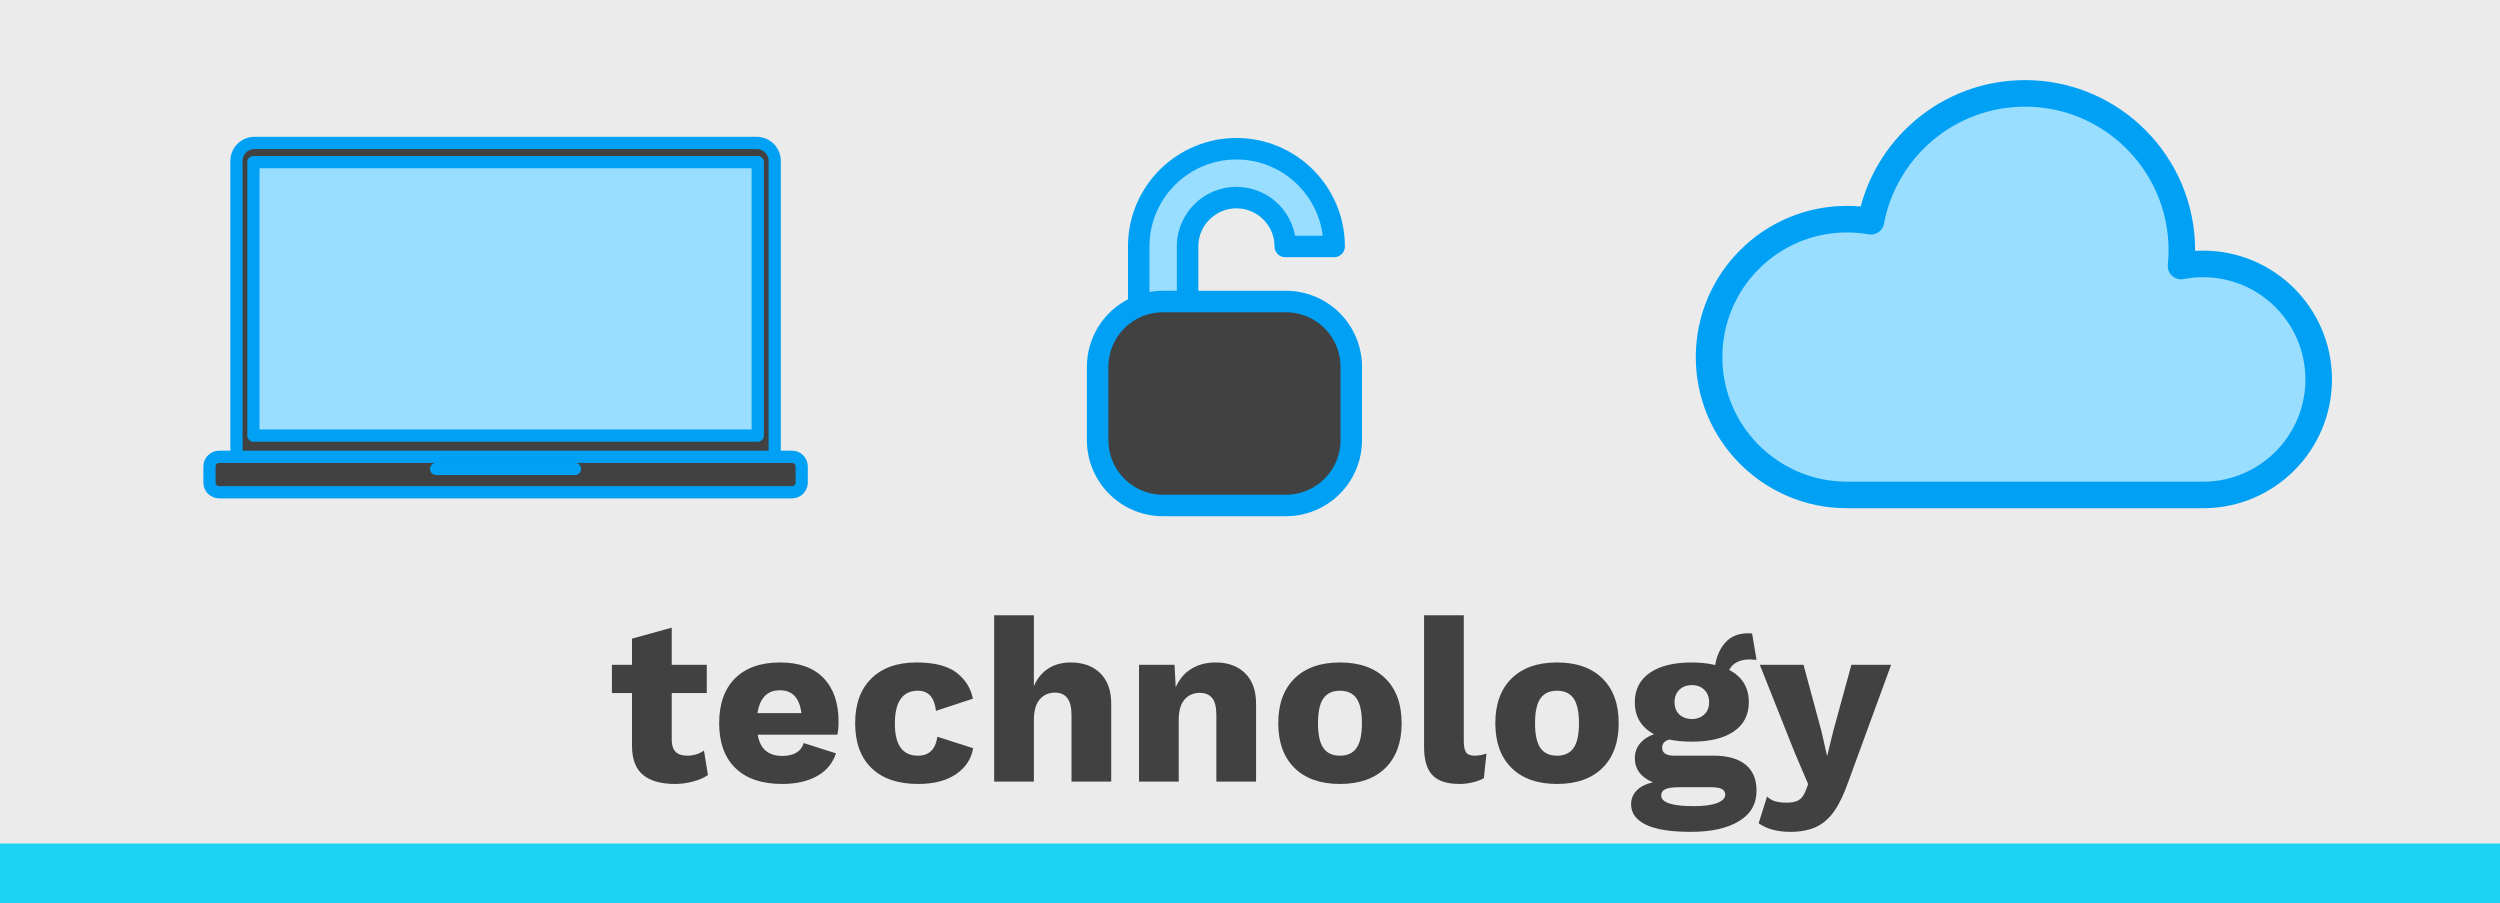 <?xml version="1.0" encoding="UTF-8" standalone="no"?><!DOCTYPE svg PUBLIC "-//W3C//DTD SVG 1.1//EN" "http://www.w3.org/Graphics/SVG/1.1/DTD/svg11.dtd"><svg width="100%" height="100%" viewBox="0 0 321 116" version="1.1" xmlns="http://www.w3.org/2000/svg" xmlns:xlink="http://www.w3.org/1999/xlink" xml:space="preserve" xmlns:serif="http://www.serif.com/" style="fill-rule:evenodd;clip-rule:evenodd;stroke-linecap:round;stroke-linejoin:round;stroke-miterlimit:1.5;"><rect x="0" y="0" width="321" height="116" fill="#808080" stroke="none"/><rect id="format" x="0" y="0" width="321" height="116" style="fill:none;"/><clipPath id="_clip1"><rect x="0" y="0" width="321" height="116"/></clipPath><g clip-path="url(#_clip1)"><rect x="0" y="0" width="321" height="116" style="fill:#ebebeb;"/><g id="Laptop"><path d="M99.472,20.67C99.472,19.389 98.434,18.351 97.153,18.351C86.607,18.351 43.227,18.351 32.68,18.351C31.4,18.351 30.362,19.389 30.362,20.67C30.362,28.161 30.362,51.662 30.362,59.153C30.362,60.434 31.4,61.472 32.68,61.472C43.227,61.472 86.607,61.472 97.153,61.472C98.434,61.472 99.472,60.434 99.472,59.153C99.472,51.662 99.472,28.161 99.472,20.67Z" style="fill:#414141;stroke:#00a1f4;stroke-width:1.57px;"/><rect x="32.539" y="20.817" width="64.756" height="35.113" style="fill:#9df;stroke:#00a1f4;stroke-width:1.57px;"/><path d="M102.936,59.895C102.936,59.209 102.38,58.653 101.694,58.653C92.663,58.653 37.171,58.653 28.139,58.653C27.453,58.653 26.897,59.209 26.897,59.895C26.897,60.538 26.897,61.321 26.897,61.964C26.897,62.65 27.453,63.206 28.139,63.206C37.171,63.206 92.663,63.206 101.694,63.206C102.38,63.206 102.936,62.65 102.936,61.964C102.936,61.321 102.936,60.538 102.936,59.895Z" style="fill:#414141;stroke:#00a1f4;stroke-width:1.57px;"/><path d="M56.003,60.212L73.83,60.212" style="fill:#9df;stroke:#00a1f4;stroke-width:1.57px;"/></g><path id="Cloud" d="M237.092,63.552C227.346,63.521 219.444,55.599 219.444,45.846C219.444,36.074 227.377,28.14 237.149,28.14C238.2,28.14 239.23,28.232 240.23,28.408C241.975,19.069 250.177,11.991 260.018,11.991C271.129,11.991 280.149,21.012 280.149,32.122C280.149,32.81 280.114,33.489 280.047,34.159C280.966,33.98 281.916,33.887 282.887,33.887C291.073,33.887 297.72,40.533 297.72,48.719C297.72,56.873 291.125,63.5 282.983,63.551L282.887,63.552L237.149,63.552L237.092,63.552Z" style="fill:#9df;stroke:#00a1f4;stroke-width:3.41px;"/><rect x="-21.221" y="108.309" width="387.574" height="13.191" style="fill:#1ed2f4;"/><path d="M90.9,99.52C90.4,99.86 89.765,100.135 88.995,100.345C88.225,100.555 87.45,100.66 86.67,100.66C84.89,100.66 83.53,100.28 82.59,99.52C81.65,98.76 81.17,97.54 81.15,95.86L81.15,88.99L78.57,88.99L78.57,85.36L81.15,85.36L81.15,82L86.25,80.59L86.25,85.36L90.75,85.36L90.75,88.99L86.25,88.99L86.25,95.02C86.25,96.36 86.91,97.03 88.23,97.03C89.05,97.03 89.77,96.81 90.39,96.37L90.9,99.52Z" style="fill:#414141;fill-rule:nonzero;"/><path d="M107.52,94.33L97.29,94.33C97.45,95.27 97.795,95.96 98.325,96.4C98.855,96.84 99.56,97.06 100.44,97.06C101.18,97.06 101.785,96.92 102.255,96.64C102.725,96.36 103.04,95.95 103.2,95.41L107.34,96.73C106.92,98.01 106.105,98.985 104.895,99.655C103.685,100.325 102.2,100.66 100.44,100.66C97.82,100.66 95.815,99.98 94.425,98.62C93.035,97.26 92.34,95.34 92.34,92.86C92.34,90.38 93.02,88.46 94.38,87.1C95.74,85.74 97.67,85.06 100.17,85.06C102.59,85.06 104.445,85.725 105.735,87.055C107.025,88.385 107.67,90.25 107.67,92.65C107.67,93.33 107.62,93.89 107.52,94.33ZM97.26,91.57L102.9,91.57C102.66,89.61 101.74,88.63 100.14,88.63C98.52,88.63 97.56,89.61 97.26,91.57Z" style="fill:#414141;fill-rule:nonzero;"/><path d="M122.79,86.35C123.93,87.21 124.64,88.33 124.92,89.71L120.18,91.27C119.98,89.55 119.21,88.69 117.87,88.69C115.89,88.69 114.9,90.1 114.9,92.92C114.9,95.66 115.89,97.03 117.87,97.03C119.29,97.03 120.12,96.22 120.36,94.6L124.95,96.07C124.73,97.43 124.005,98.535 122.775,99.385C121.545,100.235 119.92,100.66 117.9,100.66C115.3,100.66 113.3,99.98 111.9,98.62C110.5,97.26 109.8,95.34 109.8,92.86C109.8,90.4 110.495,88.485 111.885,87.115C113.275,85.745 115.21,85.06 117.69,85.06C119.95,85.06 121.65,85.49 122.79,86.35Z" style="fill:#414141;fill-rule:nonzero;"/><path d="M141.27,86.44C142.21,87.36 142.68,88.67 142.68,90.37L142.68,100.36L137.58,100.36L137.58,91.78C137.58,89.88 136.87,88.93 135.45,88.93C134.65,88.93 134,89.22 133.5,89.8C133,90.38 132.75,91.27 132.75,92.47L132.75,100.36L127.65,100.36L127.65,79L132.75,79L132.75,88.09C133.19,87.09 133.815,86.335 134.625,85.825C135.435,85.315 136.39,85.06 137.49,85.06C139.07,85.06 140.33,85.52 141.27,86.44Z" style="fill:#414141;fill-rule:nonzero;"/><path d="M159.87,86.44C160.81,87.36 161.28,88.67 161.28,90.37L161.28,100.36L156.18,100.36L156.18,91.78C156.18,90.76 155.995,90.035 155.625,89.605C155.255,89.175 154.73,88.96 154.05,88.96C153.25,88.96 152.6,89.245 152.1,89.815C151.6,90.385 151.35,91.26 151.35,92.44L151.35,100.36L146.25,100.36L146.25,85.36L150.81,85.36L150.96,88.24C151.44,87.18 152.12,86.385 153,85.855C153.88,85.325 154.91,85.06 156.09,85.06C157.67,85.06 158.93,85.52 159.87,86.44Z" style="fill:#414141;fill-rule:nonzero;"/><path d="M177.885,87.115C179.275,88.485 179.97,90.4 179.97,92.86C179.97,95.32 179.275,97.235 177.885,98.605C176.495,99.975 174.55,100.66 172.05,100.66C169.55,100.66 167.605,99.975 166.215,98.605C164.825,97.235 164.13,95.32 164.13,92.86C164.13,90.4 164.825,88.485 166.215,87.115C167.605,85.745 169.55,85.06 172.05,85.06C174.55,85.06 176.495,85.745 177.885,87.115ZM169.92,89.68C169.46,90.34 169.23,91.4 169.23,92.86C169.23,94.32 169.46,95.38 169.92,96.04C170.38,96.7 171.09,97.03 172.05,97.03C173.01,97.03 173.72,96.7 174.18,96.04C174.64,95.38 174.87,94.32 174.87,92.86C174.87,91.4 174.64,90.34 174.18,89.68C173.72,89.02 173.01,88.69 172.05,88.69C171.09,88.69 170.38,89.02 169.92,89.68Z" style="fill:#414141;fill-rule:nonzero;"/><path d="M187.95,95.17C187.95,95.85 188.05,96.33 188.25,96.61C188.45,96.89 188.81,97.03 189.33,97.03C189.81,97.03 190.32,96.94 190.86,96.76L190.53,99.91C190.17,100.13 189.7,100.31 189.12,100.45C188.54,100.59 187.97,100.66 187.41,100.66C185.81,100.66 184.65,100.285 183.93,99.535C183.21,98.785 182.85,97.58 182.85,95.92L182.85,79L187.95,79L187.95,95.17Z" style="fill:#414141;fill-rule:nonzero;"/><path d="M205.755,87.115C207.145,88.485 207.84,90.4 207.84,92.86C207.84,95.32 207.145,97.235 205.755,98.605C204.365,99.975 202.42,100.66 199.92,100.66C197.42,100.66 195.475,99.975 194.085,98.605C192.695,97.235 192,95.32 192,92.86C192,90.4 192.695,88.485 194.085,87.115C195.475,85.745 197.42,85.06 199.92,85.06C202.42,85.06 204.365,85.745 205.755,87.115ZM197.79,89.68C197.33,90.34 197.1,91.4 197.1,92.86C197.1,94.32 197.33,95.38 197.79,96.04C198.25,96.7 198.96,97.03 199.92,97.03C200.88,97.03 201.59,96.7 202.05,96.04C202.51,95.38 202.74,94.32 202.74,92.86C202.74,91.4 202.51,90.34 202.05,89.68C201.59,89.02 200.88,88.69 199.92,88.69C198.96,88.69 198.25,89.02 197.79,89.68Z" style="fill:#414141;fill-rule:nonzero;"/><path d="M224.115,98.17C225.065,98.93 225.54,100.05 225.54,101.53C225.54,103.23 224.785,104.535 223.275,105.445C221.765,106.355 219.71,106.81 217.11,106.81C214.49,106.81 212.555,106.5 211.305,105.88C210.055,105.26 209.43,104.39 209.43,103.27C209.43,102.61 209.66,102.03 210.12,101.53C210.58,101.03 211.28,100.67 212.22,100.45C210.68,99.79 209.91,98.75 209.91,97.33C209.91,96.63 210.13,96.01 210.57,95.47C211.01,94.93 211.61,94.53 212.37,94.27C210.73,93.39 209.91,92.02 209.91,90.16C209.91,88.54 210.55,87.285 211.83,86.395C213.11,85.505 214.91,85.06 217.23,85.06C218.31,85.06 219.31,85.17 220.23,85.39C220.43,84.19 220.88,83.21 221.58,82.45C222.28,81.69 223.25,81.31 224.49,81.31L224.97,81.34L225.54,84.73C225.14,84.69 224.86,84.67 224.7,84.67C224.02,84.67 223.455,84.79 223.005,85.03C222.555,85.27 222.23,85.6 222.03,86.02C223.71,86.9 224.55,88.28 224.55,90.16C224.55,91.78 223.91,93.03 222.63,93.91C221.35,94.79 219.55,95.23 217.23,95.23C216.15,95.23 215.19,95.14 214.35,94.96C213.73,95.12 213.42,95.47 213.42,96.01C213.42,96.69 213.94,97.03 214.98,97.03L220.08,97.03C221.82,97.03 223.165,97.41 224.115,98.17ZM215.625,88.57C215.215,88.97 215.01,89.5 215.01,90.16C215.01,90.82 215.215,91.345 215.625,91.735C216.035,92.125 216.57,92.32 217.23,92.32C217.89,92.32 218.425,92.125 218.835,91.735C219.245,91.345 219.45,90.82 219.45,90.16C219.45,89.5 219.245,88.97 218.835,88.57C218.425,88.17 217.89,87.97 217.23,87.97C216.57,87.97 216.035,88.17 215.625,88.57ZM220.485,103.105C221.175,102.835 221.52,102.48 221.52,102.04C221.52,101.72 221.38,101.48 221.1,101.32C220.82,101.16 220.35,101.08 219.69,101.08L215.58,101.08C214.76,101.08 214.175,101.165 213.825,101.335C213.475,101.505 213.3,101.77 213.3,102.13C213.3,103.05 214.69,103.51 217.47,103.51C218.79,103.51 219.795,103.375 220.485,103.105Z" style="fill:#414141;fill-rule:nonzero;"/><path d="M237.33,100.36C236.77,101.96 236.16,103.23 235.5,104.17C234.84,105.11 234.06,105.785 233.16,106.195C232.26,106.605 231.17,106.81 229.89,106.81C228.19,106.81 226.83,106.44 225.81,105.7L226.89,102.28C227.21,102.58 227.565,102.785 227.955,102.895C228.345,103.005 228.85,103.06 229.47,103.06C230.09,103.06 230.58,102.955 230.94,102.745C231.3,102.535 231.59,102.16 231.81,101.62L232.17,100.69L230.43,96.61L225.96,85.36L231.57,85.36L233.88,93.91L234.6,97.09L235.41,93.79L237.72,85.36L242.82,85.36L237.33,100.36Z" style="fill:#414141;fill-rule:nonzero;"/><g><path d="M146.217,31.281C146.409,24.524 151.954,19.098 158.757,19.098C165.681,19.098 171.303,24.719 171.303,31.644L165.03,31.644C165.03,28.182 162.219,25.371 158.757,25.371C155.352,25.371 152.577,28.09 152.487,31.474L152.487,50.4L146.211,50.4L146.211,31.281L146.217,31.281Z" style="fill:#9df;stroke:#00a1f4;stroke-width:2.76px;"/><path d="M173.503,47.105C173.503,44.88 172.619,42.746 171.046,41.173C169.473,39.6 167.339,38.716 165.114,38.716C160.263,38.716 154.177,38.716 149.326,38.716C147.101,38.716 144.968,39.6 143.394,41.173C141.821,42.746 140.937,44.88 140.937,47.105C140.937,50.114 140.937,53.505 140.937,56.514C140.937,58.738 141.821,60.872 143.394,62.445C144.968,64.018 147.101,64.902 149.326,64.902C154.177,64.902 160.263,64.902 165.114,64.902C167.339,64.902 169.473,64.018 171.046,62.445C172.619,60.872 173.503,58.738 173.503,56.514C173.503,53.505 173.503,50.114 173.503,47.105Z" style="fill:#414141;stroke:#00a1f4;stroke-width:2.76px;"/></g></g></svg>